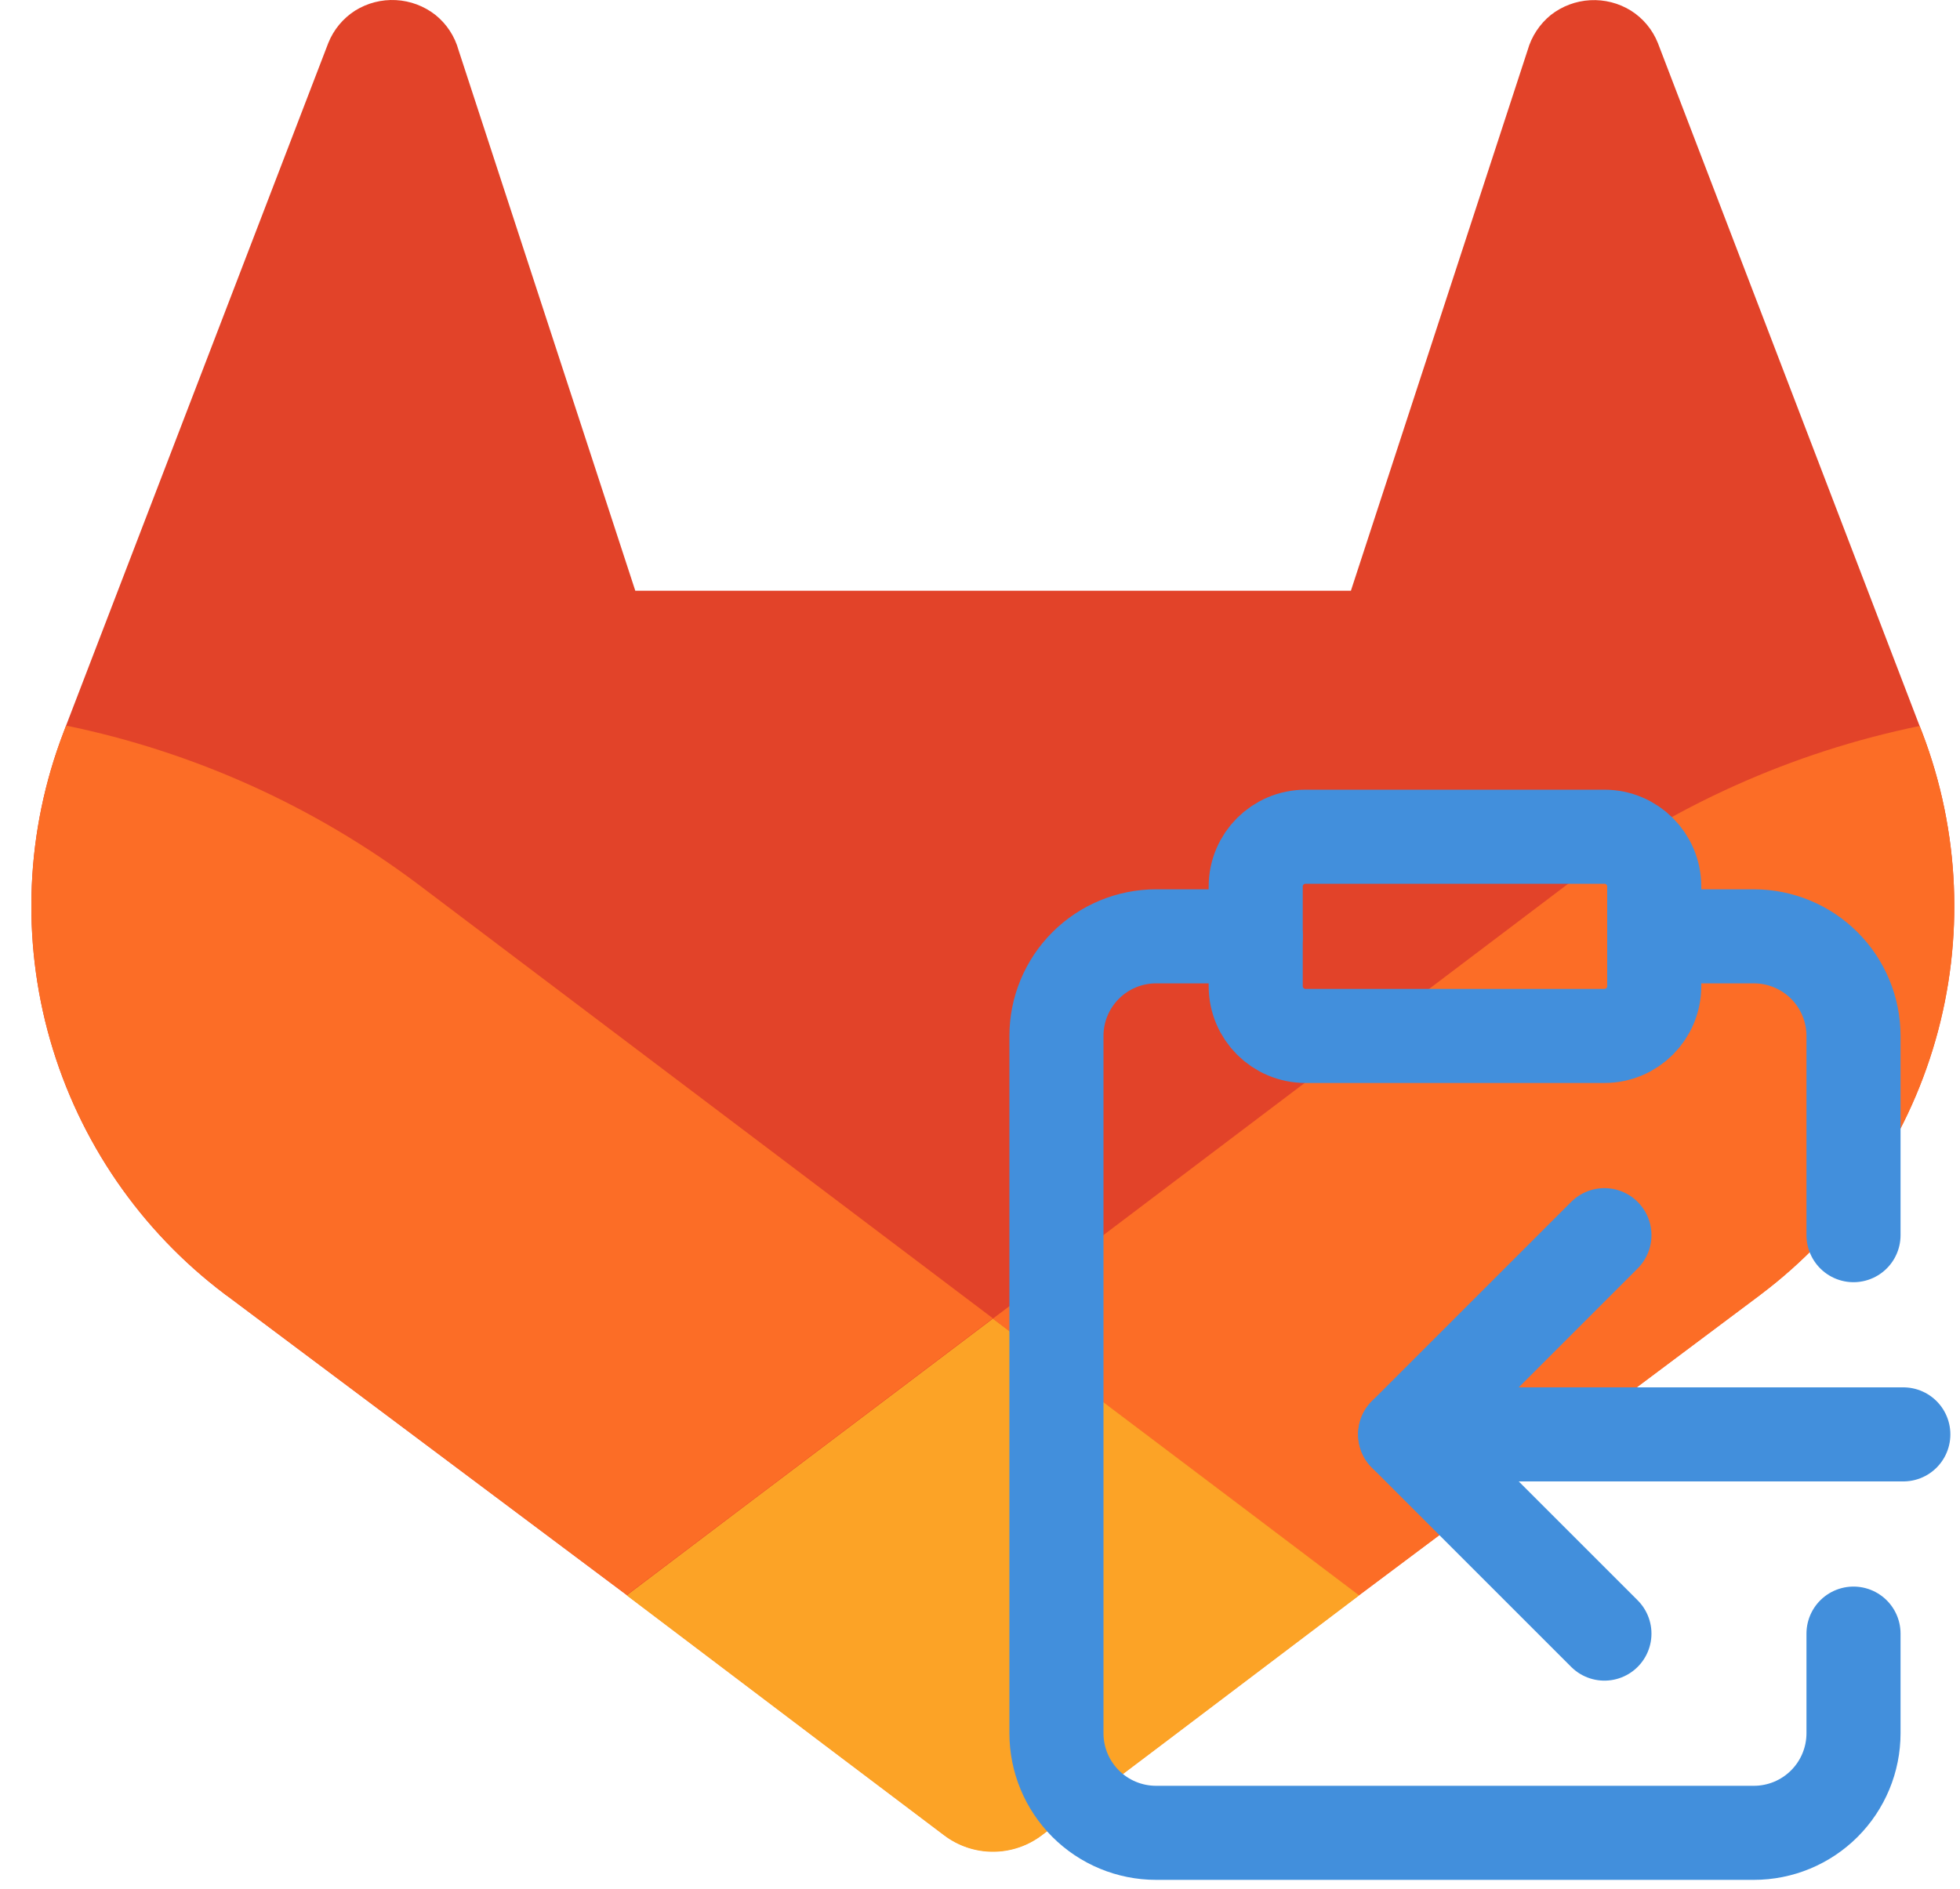 <svg width="1000" height="964" viewBox="0 0 1000 964" fill="none" xmlns="http://www.w3.org/2000/svg">
<g clip-path="url(#clip0_2095_2)">
<path d="M980.777 374.008L979.398 370.483L845.861 21.981C843.144 15.15 838.333 9.356 832.119 5.429C825.901 1.569 818.648 -0.29 811.34 0.103C804.031 0.495 797.02 3.121 791.251 7.626C785.547 12.259 781.408 18.538 779.399 25.608L689.234 301.467H324.129L233.964 25.608C232.008 18.5 227.861 12.189 222.112 7.575C216.343 3.07 209.332 0.444 202.023 0.052C194.715 -0.341 187.462 1.518 181.244 5.378C175.043 9.321 170.237 15.11 167.502 21.93L33.71 370.279L32.382 373.804C13.159 424.031 10.786 479.146 25.621 530.84C40.456 582.533 71.696 628.002 114.629 660.391L115.089 660.749L116.315 661.617L319.735 813.953L420.373 890.121L481.675 936.404C488.846 941.848 497.602 944.796 506.605 944.796C515.608 944.796 524.364 941.848 531.534 936.404L592.837 890.121L693.474 813.953L898.121 660.698L898.632 660.289C941.469 627.894 972.635 582.472 987.448 530.848C1002.26 479.224 999.92 424.187 980.777 374.008Z" fill="#E24329"/>
<path d="M980.777 374.008L979.398 370.483C914.33 383.839 853.015 411.4 799.833 451.198L506.554 672.958C606.425 748.513 693.372 814.157 693.372 814.157L898.019 660.902L898.53 660.493C941.428 628.1 972.643 582.648 987.476 530.98C1002.31 479.312 999.958 424.224 980.777 374.008Z" fill="#FC6D26"/>
<path d="M319.736 814.157L420.373 890.325L481.675 936.608C488.846 942.053 497.602 945 506.605 945C515.608 945 524.364 942.053 531.534 936.608L592.837 890.325L693.474 814.157C693.474 814.157 606.425 748.309 506.554 672.958C406.682 748.309 319.736 814.157 319.736 814.157Z" fill="#FCA326"/>
<path d="M213.223 451.198C160.084 411.318 98.782 383.685 33.71 370.279L32.382 373.804C13.159 424.031 10.786 479.146 25.621 530.84C40.456 582.533 71.696 628.002 114.629 660.391L115.089 660.749L116.315 661.617L319.735 813.953C319.735 813.953 406.58 748.309 506.554 672.754L213.223 451.198Z" fill="#FC6D26"/>
<path d="M818.583 427H666.083C652.046 427 640.667 438.379 640.667 452.417V503.25C640.667 517.287 652.046 528.667 666.083 528.667H818.583C832.621 528.667 844 517.287 844 503.25V452.417C844 438.379 832.621 427 818.583 427Z" stroke="#428FDC" stroke-width="48" stroke-linecap="round" stroke-linejoin="round"/>
<path d="M640.667 477.833H589.833C576.351 477.833 563.422 483.189 553.889 492.722C544.356 502.255 539 515.185 539 528.667V884.5C539 897.982 544.356 910.911 553.889 920.444C563.422 929.978 576.351 935.333 589.833 935.333H894.833C908.315 935.333 921.245 929.978 930.778 920.444C940.311 910.911 945.667 897.982 945.667 884.5V833.667" stroke="#428FDC" stroke-width="48" stroke-linecap="round" stroke-linejoin="round"/>
<path d="M844 477.833H894.833C908.315 477.833 921.245 483.189 930.778 492.722C940.311 502.255 945.667 515.185 945.667 528.667V630.333" stroke="#428FDC" stroke-width="48" stroke-linecap="round" stroke-linejoin="round"/>
<path d="M971.083 732H716.917" stroke="#428FDC" stroke-width="48" stroke-linecap="round" stroke-linejoin="round"/>
<path d="M818.583 630.333L716.917 732L818.583 833.667" stroke="#428FDC" stroke-width="48" stroke-linecap="round" stroke-linejoin="round"/>
</g>
<defs>
<clipPath id="clip0_2095_2">
<rect width="1000" height="963.197" fill="white"/>
</clipPath>
</defs>
</svg>
